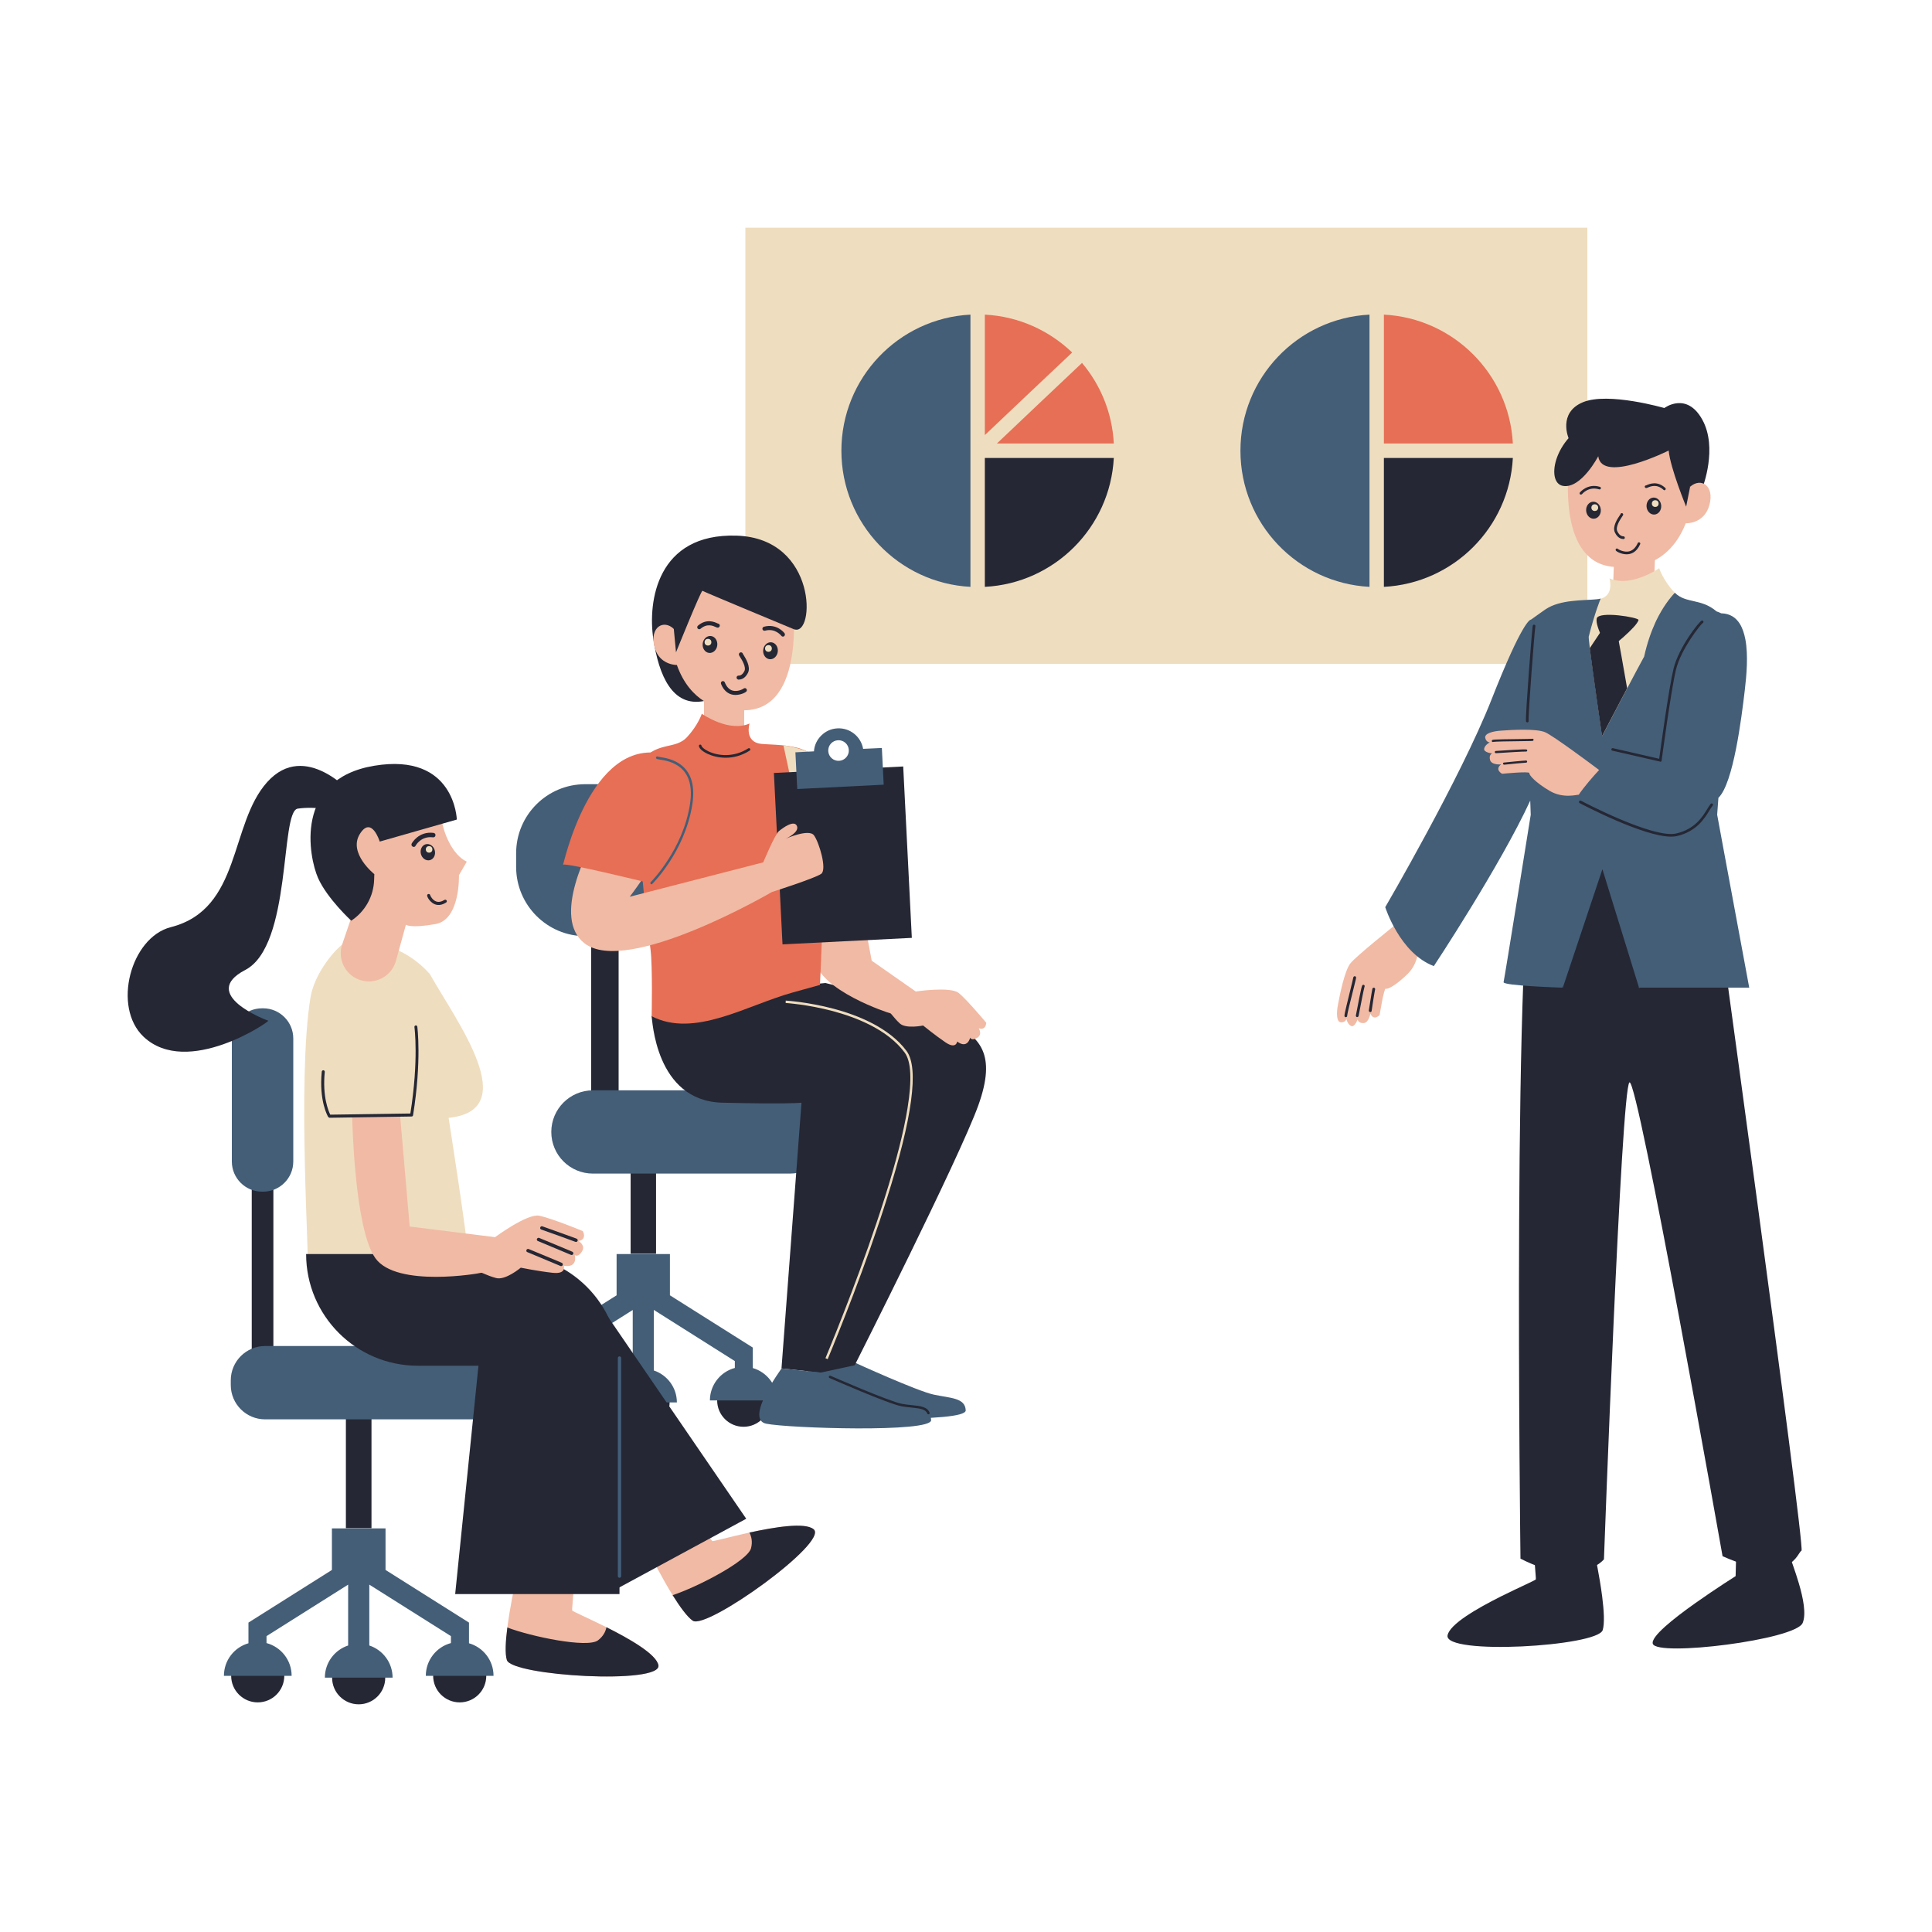 <?xml version="1.0" encoding="utf-8"?>
<!-- Generator: Adobe Illustrator 23.0.5, SVG Export Plug-In . SVG Version: 6.00 Build 0)  -->
<svg version="1.1" xmlns="http://www.w3.org/2000/svg" xmlns:xlink="http://www.w3.org/1999/xlink" x="0px" y="0px"
	 viewBox="0 0 2000 2000" style="enable-background:new 0 0 2000 2000;" xml:space="preserve">
<style type="text/css">
	.st0{fill:#252734;}
	.st1{fill:#F1BAA4;}
	.st2{fill:#EFDDBF;}
	.st3{fill:#445E77;}
	.st4{fill:#E66F55;}
</style>
<g id="Layer_1">
</g>
<g id="Layer_2">
</g>
<g id="Layer_3">
</g>
<g id="Layer_4">
</g>
<g id="Layer_5">
</g>
<g id="Layer_6">
</g>
<g id="Layer_7">
</g>
<g id="Layer_8">
</g>
<g id="Layer_9">
	<g>
		<rect x="771.6" y="235.7" class="st2" width="871.6" height="451.6"/>
		<path class="st3" d="M1004.6,325.7v281.8C930.2,603.6,871,542,871,466.6S930.2,329.5,1004.6,325.7z"/>
		<path class="st4" d="M1067.2,405.2c-18.2,17.2-36.4,34.5-47.7,45.2V325.7c35,1.8,66.6,16.4,90.4,39.2c-0.7,0.6-1.3,1.2-2,1.9
			C1096.8,377.2,1082,391.2,1067.2,405.2z"/>
		<path class="st0" d="M1019.5,474.1H1153c-3.8,72-61.5,129.7-133.5,133.4V474.1z"/>
		<path class="st4" d="M1032,459.1c30.7-29.2,67.4-63.9,88.1-83.4c19.2,22.8,31.3,51.7,32.9,83.4H1032z"/>
		<path class="st3" d="M1417.7,325.7v281.8c-74.4-3.9-133.6-65.4-133.6-140.9S1343.2,329.5,1417.7,325.7z"/>
		<g>
			<path class="st0" d="M1432.6,474.1h133.5c-3.8,72-61.5,129.7-133.5,133.4V474.1z"/>
		</g>
		<g>
			<path class="st4" d="M1432.6,459.1h133.5c-3.8-72-61.5-129.7-133.5-133.4V459.1z"/>
		</g>
		<path class="st1" d="M1388.2,1058.3c4.7,0.2,5.6-3.4,5.6-3.4s1.2,5.6,4.9,7.2c3.7,1.6,6.7-6.8,6.7-6.8s0.4,3.9,6,3.8
			c5.6-0.1,7.2-9.8,7.2-9.8c3.6,8.1,9.6,1.4,9.6,1.4s4.5-28.2,6.3-27.2c1.8,1,11-3.7,22.9-15.5c11.4-11.4,10.7-26.3,11.3-27.9
			c-6.3-7-14.4-18.9-19.3-26.7c-6.4,5.1-45.8,36.6-51.5,43.9c-6.2,8-11,33-12.8,42.5C1383.2,1049.3,1383.6,1058.1,1388.2,1058.3z"/>
		<path class="st0" d="M1394,1052.7c0.1-0.1,0.2-0.1,0.3-0.2c0.3-0.4,0.4-0.8,0.3-1.2c0.1-2,3.5-15.7,5.8-24.7
			c3.4-13.6,3.5-14.2,3.4-14.8c-0.1-0.8-0.8-1.3-1.6-1.2c-0.7,0.1-1.2,0.7-1.3,1.4c-0.1,1-1.8,7.5-3.3,13.9
			c-6.4,25.9-6.3,25.9-5.3,26.8C1392.7,1053.1,1393.4,1053.1,1394,1052.7z"/>
		<path class="st0" d="M1405.8,1052.6c0.3-0.2,0.5-0.5,0.6-0.9c2-10.7,5.5-28.2,6.1-30.1c0.2-0.3,0.2-0.7,0.2-1
			c-0.2-0.8-0.9-1.3-1.7-1.1c-1.2,0.3-1.4,0.3-7.4,31.7c-0.1,0.8,0.4,1.5,1.1,1.7C1405.1,1052.9,1405.5,1052.8,1405.8,1052.6z"/>
		<path class="st0" d="M1419.3,1047.5c0.3-0.2,0.6-0.6,0.6-1c0.8-5.6,3.1-20.4,3.6-22.2c0.2-0.8-0.3-1.6-1-1.8
			c-0.8-0.2-1.6,0.3-1.8,1c-0.6,2.3-3.5,21.7-3.7,22.5c-0.1,0.8,0.4,1.5,1.2,1.6C1418.6,1047.7,1419,1047.7,1419.3,1047.5z"/>
		
			<rect x="1671" y="554.6" transform="matrix(0.999 3.472257e-02 -3.472257e-02 0.999 21.673 -58.399)" class="st1" width="42.3" height="80.4"/>
		<path class="st2" d="M1585.1,725.2c0.7,68.3,4.8,155.5,4.8,155.5l35.7,9.9l69,19.1l2.3,0.7l60.8-31.3l10.8-5.6
			c0,0,3.8-26.6,8.1-62.1c2.7-23.2,5.7-50.1,7.8-75.8c3.8-46.5,5-88.9-2.4-97.3c-1.6-1.8-3.2-3.5-4.8-4.9
			c-15.9-13.7-31.9-7.9-43.1-19.3c-0.1-0.1-0.3-0.2-0.4-0.4c-12.3-13.2-16.1-25.5-16.1-25.5c-0.2,0.1-1.2,0.8-2.7,1.7
			c-7,4.3-26.2,14.6-43.4,10.6c-1.8-0.4-3.6-1-5.4-1.8c0,0,5.2,17-8.9,21.1c-1.3,0.4-2.7,0.7-4.3,0.8c-13.9,1.3-37.5,0.2-52.5,10.2
			c-0.3,0.1-0.5,0.3-0.8,0.5c-5.4,3.8-9.6,9.1-11.7,16.5c-0.3,1.2-0.7,2.7-0.9,4.5c-0.5,3.5-1,8.2-1.3,13.8l0,0.5
			C1585,681.6,1584.8,702.3,1585.1,725.2z"/>
		<path class="st0" d="M1768.6,873.6c0,0,100.7,730.2,96.3,731.7c-4.3,1.4-10,37.3-81.7,5.7c0,0-87.8-496.2-96.4-490.5
			c-8.6,5.7-26.4,493.7-26.4,493.7s-24.7,30.9-86.4-0.7c0,0-9-688.3,16-732.8L1768.6,873.6z"/>
		<path class="st0" d="M1762.5,504.6c0,0,16-40.9-0.3-70.2c-16.3-29.4-39.3-12-39.3-12s-58.2-16.9-84.3-6s-14.8,37.2-14.8,37.2
			l131.5,61.1L1762.5,504.6z"/>
		<path class="st1" d="M1623.3,489.6c0.9,2.6-10.8,102.1,56.1,97.2c0,0,45.3,6.6,65.7-45.1c0,0,19.1,1,24.5-19s-8.8-28.8-20-18.8
			c0,0-4.8-61.8-60.1-62.6C1634.3,440.3,1623.3,489.6,1623.3,489.6z"/>
		<path class="st0" d="M1749.6,503.9l-4.1,20.6c0,0-16.4-39.8-18.1-58.1c0,0-69.1,34.6-72.9,5.9c0,0-17.6,33.9-36.5,30.7
			c-18.9-3.2-8.8-54.7,36.4-69.5s83.4-3.6,97,18.8C1765,474.6,1747.5,505.5,1749.6,503.9z"/>
		<path class="st0" d="M1723,507.5c-0.3,0-0.6-0.1-0.9-0.4c-6.9-6.4-13.5-3.6-16.3-2.4c-1.1,0.5-1.9,0.8-2.7,0.1
			c-0.6-0.5-0.6-1.4-0.1-1.9c0.3-0.3,0.7-0.5,1.1-0.4c0,0,0,0,0,0c0.2-0.1,0.4-0.2,0.6-0.3c3-1.3,11-4.7,19.2,2.9
			c0.6,0.5,0.6,1.4,0.1,1.9C1723.7,507.3,1723.3,507.5,1723,507.5z"/>
		<path class="st0" d="M1636.5,512c-0.3,0-0.6-0.1-0.8-0.3c-0.6-0.5-0.7-1.3-0.2-1.9c0.1-0.1,7.9-9.8,20.8-5.8
			c0.7,0.2,1.1,1,0.9,1.7c-0.2,0.7-1,1.1-1.7,0.9c-11.1-3.5-17.7,4.8-17.8,4.9C1637.4,511.8,1637,512,1636.5,512z"/>
		<path class="st0" d="M1680.5,555.2c-0.2,0-3.8,0.2-6.3-5.3c-2.1-4.6,3.1-12.2,5-15.1c1-1.4,1.2-1.7,1.1-2.3c0-0.8-0.7-1.3-1.5-1.3
			c-0.6,0-1.1,0.4-1.2,1c-0.1,0.2-0.4,0.6-0.7,1.1c-2.4,3.5-8,11.8-5.2,17.8c2.8,6.1,6.9,6.8,8.5,6.9c0.3,0,0.5,0,0.6,0
			c0.7-0.1,1.3-0.7,1.2-1.5C1681.9,555.7,1681.2,555.1,1680.5,555.2z"/>
		<path class="st0" d="M1683.3,573.8c-5.2-0.2-10.2-2.9-10.7-4.1c-0.3-0.7,0-1.5,0.7-1.8c0.6-0.2,1.2-0.1,1.6,0.4
			c0.7,0.6,6.1,3.6,11.4,2.5c3.9-0.9,6.9-3.8,9.1-8.6c0.3-0.7,1.1-1,1.8-0.7c0.7,0.3,1,1.1,0.7,1.8c-3.8,8.8-9.9,10.6-14.3,10.5
			C1683.5,573.8,1683.4,573.8,1683.3,573.8z"/>
		
			<ellipse transform="matrix(0.998 -6.843802e-02 6.843802e-02 0.998 -31.831 118.362)" class="st0" cx="1711.5" cy="523.7" rx="7.6" ry="8.8"/>
		<circle class="st2" cx="1713.5" cy="521.3" r="3.5"/>
		
			<ellipse transform="matrix(0.998 -6.843802e-02 6.843802e-02 0.998 -32.272 114.09)" class="st0" cx="1649" cy="528" rx="7.6" ry="8.8"/>
		<circle class="st2" cx="1650.9" cy="525.5" r="3.5"/>
		<path class="st3" d="M1434,939.1c0,0,15,47.7,50.3,61c0,0,68.8-104,99.8-171.3l0.5,14.7c0,0-27.1,169.4-28.1,173.2
			c-0.9,3.8,60.8,5.7,60.8,5.7s0-0.6,0.1-1.7c0.2,1.3,0.3,2.1,0.3,2.1l41.1-123l37.6,121.6c0,0.6,0,1,0,1h0.3l0.1,0.4
			c0,0,0.4-0.2,1-0.4h113l-26.9-144.9l-6.3-34.1l1.3-17.5c15.5-14.9,23.9-82.6,27.3-111.4c1.8-15.3,3.7-36.1,0.6-52.6
			c-1.2-6.2-3-11.7-5.8-16.2c-4.1-6.5-10.2-10.6-19.2-10.8c-1.6-0.8-3.3-1.5-4.9-2c-15.8-13.7-31.9-7.9-43.1-19.3
			c-5.4,5.8-12.5,14.9-19.2,28.7c-0.4,0.8-0.7,1.5-1.1,2.4c-4.3,9.4-8.4,21-11.5,35c-5.2,9.5-11.4,21.2-17.5,32.8
			c-13.3,25.1-26,49.6-26,49.6s-9.2-64-12.7-91.1c-0.9-6.8-1.3-11.3-1.2-11.8c6.2-24.6,12.4-39.6,12.4-39.6
			c-1.3,0.4-2.7,0.7-4.3,0.8c-13.9,1.3-37.5,0.2-52.5,10.2c-0.3,0.1-0.5,0.3-0.8,0.5c-1.6,1.1-14.5,10.3-14.5,10.3
			c-0.9,0-8.9,1.4-40.9,82.8C1511.9,805.7,1434,939.1,1434,939.1z"/>
		<path class="st0" d="M1711,1701.7c4.7,13.5,147.7-4.1,155.1-21.6c3.9-9.2,0.5-26-3.9-40.9c-3.9-13.4-8.7-25.4-9.5-29.2l-55.3-4.7
			l-0.7,26.3c0,0-20.5,12.9-41.5,27.8c0,0,0,0,0,0C1732.1,1675.7,1708.5,1694.6,1711,1701.7z"/>
		<path class="st0" d="M1659.1,1687.5c2.1-6.7,1.3-20.4-0.5-34.5c-2.7-21.4-7.6-43.7-7.6-43.7s-57.3-4.1-61.1-6.8
			c-3.7-2.7,0.4,30.4,0,32.4c-0.1,0.9-17.1,8.2-36.3,17.8c-24.5,12.3-52.8,28.5-55.1,40.2
			C1494.5,1713.8,1653.7,1704.4,1659.1,1687.5z"/>
		<path class="st0" d="M1669.9,1646.3c0.1-0.2,0-0.5-0.1-0.7C1669.9,1645.7,1669.9,1645.9,1669.9,1646.3z"/>
		<path class="st1" d="M1537.5,763.9c1,4.6,4.7,4.6,4.7,4.6s-5.2,2.6-5.8,6.6c-0.6,4,8.3,4.8,8.3,4.8s-3.7,1.4-2.2,6.8
			c1.5,5.5,11.4,4.6,11.4,4.6c-7,5.6,1.1,9.7,1.1,9.7s28.7-2.8,28.2-0.7c-0.5,2,6.4,9.8,21,18.4c14,8.3,28.4,3.8,30.1,4
			c5.3-7.9,14.8-18.9,21.1-25.6c-6.6-5-47.3-35.4-55.9-39.1c-9.4-4-35-2.4-44.7-1.7C1545.1,756.8,1536.6,759.3,1537.5,763.9z"/>
		<path class="st0" d="M1544.7,767.9c-0.4-0.3-0.5-0.9-0.3-1.4c0.5-0.9,0.6-1.1,27.2-1.4c6.8-0.1,13.8-0.2,14.5-0.3
			c0.6-0.2,1.1,0.1,1.4,0.6c0.2,0.6-0.1,1.3-0.7,1.5c-0.5,0.2-1.7,0.2-15.2,0.4c-9.5,0.1-23.9,0.3-25.7,0.7c-0.3,0.2-0.7,0.2-1,0
			C1544.8,768,1544.8,767.9,1544.7,767.9z"/>
		<path class="st0" d="M1547.8,779.4c-0.2-0.2-0.4-0.5-0.4-0.8c0-0.6,0.4-1.2,1-1.2c32-2.1,32.1-1.9,32.5-1c0.3,0.6,0,1.2-0.5,1.5
			c-0.3,0.1-0.6,0.1-0.8,0.1c-1.9-0.1-19.9,0.9-31,1.7C1548.3,779.7,1548,779.6,1547.8,779.4z"/>
		<path class="st0" d="M1556.3,791.3c-0.2-0.2-0.3-0.4-0.4-0.7c-0.1-0.6,0.4-1.2,1-1.2c0.8-0.1,20.5-2.1,22.9-2.1
			c0.6,0,1.1,0.5,1.1,1.1c0,0.6-0.5,1.1-1.1,1.1c-1.8,0-15.6,1.4-22.6,2.1C1556.8,791.6,1556.5,791.5,1556.3,791.3z"/>
		<path class="st0" d="M1696.2,641.8c0.5-2.6-41.5-9.7-43.3-1.5s11.2,31,12.7,31C1667,671.3,1694.7,648.9,1696.2,641.8z"/>
		<path class="st0" d="M1645.7,671c3.4,27.1,12.7,91.1,12.7,91.1s12.7-24.5,26-49.6c-4-23.1-9.1-51.7-10-55.4c0,0-13.5-6.5-13.9-7.6
			C1660.3,649,1653.5,659.3,1645.7,671z"/>
		<path class="st0" d="M1718.7,788.6c0.3,0,0.6-0.1,0.8-0.2c0.3-0.2,0.5-0.6,0.6-1c0.1-0.7,9.6-72.4,14.9-94.3
			c5-20.8,25-46.2,27.6-48.1c0.6-0.3,0.9-0.9,0.8-1.6c-0.2-0.7-0.9-1.2-1.7-1c-2.5,0.6-23.9,27.6-29.3,50
			c-4.9,20.2-13.4,82.6-14.8,93.1l-47.9-11c-0.8-0.2-1.5,0.3-1.6,1c-0.2,0.7,0.3,1.5,1,1.6l49.4,11.3
			C1718.5,788.5,1718.6,788.6,1718.7,788.6z"/>
		<path class="st0" d="M1730,866.1c2.2,0,4.2-0.2,5.9-0.6c20.4-4.7,28.8-18.5,33.8-26.7c1.2-2,2.3-3.7,3.3-4.9
			c0.5-0.6,0.4-1.5-0.2-1.9c-0.6-0.5-1.5-0.4-1.9,0.2c-1.1,1.3-2.2,3.1-3.5,5.2c-5.1,8.3-12.8,20.9-32.1,25.4
			c-24,5.6-98-33.5-98.7-33.9c-0.7-0.4-1.5-0.1-1.9,0.6c-0.4,0.7-0.1,1.5,0.6,1.9C1638.2,832.9,1701.1,866.1,1730,866.1z"/>
		<path class="st0" d="M1581.1,747.8c0.1,0,0.2,0,0.2,0c0.7-0.1,1.3-0.8,1.1-1.6c-0.7-4.2,6.2-94,7-97.9c0.2-0.7-0.3-1.5-1.1-1.6
			c-0.7-0.2-1.5,0.3-1.6,1.1c-0.9,4.2-7.8,94.2-7,98.9C1579.8,747.3,1580.4,747.8,1581.1,747.8z"/>
		
			<rect x="611.9" y="944.7" transform="matrix(-1 -4.506629e-11 4.506629e-11 -1 1252.293 2086.274)" class="st0" width="28.4" height="196.9"/>
		<path class="st3" d="M605.8,969.1h65.5c39.5,0,71.5-32,71.5-71.5v-14.3c0-39.5-32-71.5-71.5-71.5h-65.5c-39.5,0-71.5,32-71.5,71.5
			v14.3C534.4,937,566.4,969.1,605.8,969.1z"/>
		<circle class="st0" cx="769.7" cy="1449.7" r="27.3"/>
		<circle class="st0" cx="562.1" cy="1449.7" r="27.3"/>
		
			<rect x="652.7" y="1194.9" transform="matrix(-1 -4.475588e-11 4.475588e-11 -1 1331.833 2492.783)" class="st0" width="26.3" height="103.1"/>
		<circle class="st0" cx="665.9" cy="1451.6" r="27.3"/>
		<path class="st3" d="M734.9,1449.7h69.6c0-15.9-10.7-29.3-25.2-33.5V1395l-85.8-54.1v-42.7h-55.2v42.7l-85.8,54.1v21.3
			c-14.6,4.2-25.2,17.6-25.2,33.5h69.6c0-16.1-10.9-29.7-25.8-33.6v-7.1l83.9-53v62.6c-13.9,4.6-23.9,17.6-23.9,33.1h69.6
			c0-15.4-10-28.5-23.9-33.1V1356l83.9,53v7.1C745.9,1420,734.9,1433.6,734.9,1449.7z"/>
		<path class="st3" d="M613.8,1214.9h203.9c23.8,0,43.1-19.3,43.1-43.1l0,0c0-23.8-19.3-43.1-43.1-43.1H613.8
			c-23.8,0-43.1,19.3-43.1,43.1l0,0C570.7,1195.7,590,1214.9,613.8,1214.9z"/>
		<path class="st3" d="M844.9,1406.5c0,0-38.6,52.5-16,57.2c22.6,4.7,171.3,9.5,170.8-3.7c-0.5-13.1-15.8-12.6-33.1-16.3
			c-17.3-3.7-81.2-32.9-81.2-32.9L844.9,1406.5z"/>
		<path class="st0" d="M849.6,1420.9l35.2-7.6c0,0,108.4-214.7,127.9-268.9c19.5-54.2,1.1-70.5-28.2-86.7
			c-29.3-16.3-130.1-40.1-130.1-40.1l-110.9,10.9l132.6,115.9L849.6,1420.9z"/>
		<path class="st0" d="M674.5,1051.8c0.9,2.6,3.4,88,73.3,89.7c69.9,1.7,81.9,0,81.9,0l-20.7,275.1l40.5,4.3
			c0,0,122.5-285.5,88-332.1c-34.5-46.6-124.2-51.7-124.2-51.7l-69.9-8.6L674.5,1051.8z"/>
		<path class="st3" d="M809.1,1416.6c0,0-38.6,52.5-16,57.2c22.6,4.7,171.3,9.5,170.8-3.7c-0.5-13.1-15.8-12.6-33.1-16.3
			c-17.3-3.7-81.2-32.9-81.2-32.9L809.1,1416.6z"/>
		<path class="st2" d="M856.8,1407l-2.3-1c11.3-27.2,39.8-97.9,61.2-165.6c11.9-37.6,19.9-69,23.8-93.4c4.7-29.1,3.7-48.4-3-57.4
			c-17.6-23.8-50.1-36.4-74.3-42.9c-26.3-7-48.7-8.4-48.9-8.4l0.1-2.5c0.2,0,22.9,1.4,49.4,8.4c24.6,6.5,57.7,19.5,75.7,43.8
			c13,17.5,6.1,69-20.5,153.1C896.7,1309,868.1,1379.8,856.8,1407z"/>
		<path class="st0" d="M961.1,1464.1c-0.5,0-1-0.3-1.2-0.8c-1.8-4.7-7.8-5.3-16.3-6.2c-3.1-0.3-6.6-0.7-10.2-1.3
			c-13.5-2.4-74.1-29-74.7-29.3c-0.6-0.3-0.9-1-0.6-1.7c0.3-0.6,1-0.9,1.7-0.6c0.6,0.3,61.2,26.8,74.1,29.1c3.5,0.6,6.8,1,10,1.3
			c9,0.9,16.1,1.7,18.4,7.8c0.2,0.7-0.1,1.4-0.7,1.6C961.4,1464,961.3,1464.1,961.1,1464.1z"/>
		<path class="st1" d="M1013.2,1064.5c0,0,4.2,6.5-1.7,9.9c-5.9,3.4-7.2-0.2-7.2-0.2s-2.6,12.1-13.4,4c0,0-1.1,8.2-11.9,1
			c-10.8-7.3-23.4-17.6-23.4-17.6s-17.8,3.8-24.2-2.2c-6.4-6-8.8-10.5-9.9-10.5c-1.1,0-74-23.7-78.4-56.4s3.9-128.5,3.9-128.5
			s32.4,1.2,31.6,1.8c-0.5,0.3,23.8,128.7,23.8,128.7l45.6,31.9c0,0,35.8-5.4,44.4,1.5c5,4,13.7,13.6,20.2,21.1
			c4.8,5.4,8.3,9.7,8.3,9.7s0,0.4,0,0.9C1020.6,1061.5,1019.4,1066.5,1013.2,1064.5z"/>
		<path class="st0" d="M822.1,651.4c21.6,8.2,24.8-94.2-59.6-96.9c-82.5-2.6-92,68.4-86.2,106.8s19.9,70.8,52.5,64.4
			C761.4,719.4,822.1,651.4,822.1,651.4z"/>
		
			<rect x="728.8" y="714.4" transform="matrix(-1 -4.444102e-11 4.444102e-11 -1 1499.183 1507.814)" class="st1" width="41.6" height="79.1"/>
		<path class="st1" d="M822.1,641.3c-0.6,1.5,2,36.2-9.2,63c-5.2,12.4-13.3,23-26,28c-6.5,2.5-14.1,3.6-23.2,2.6
			c0,0-17.3,1.9-34.8-9c0,0,0,0,0,0c-10.6-6.7-21.3-18.1-28.2-37.5c0,0-15.4,0.3-21.7-14.3c-0.7-1.5-1.2-3.3-1.7-5.2
			c-4.6-19.8,9.7-28,20.3-17.8c0,0,6.8-60.5,61.1-59.5C812.9,592.5,822.1,641.3,822.1,641.3z"/>
		<path class="st0" d="M722.3,650.7c-0.8-0.9-0.7-2.2,0.2-3c8.9-7.7,17.4-3.7,20.2-2.4c0.2,0.1,0.4,0.2,0.5,0.2
			c0.5,0,1.1,0.3,1.4,0.7c0.8,0.9,0.7,2.2-0.2,3c-1.1,1-2.4,0.4-3.5-0.1c-2.6-1.2-8.8-4.1-15.7,1.8c-0.4,0.3-0.9,0.5-1.4,0.5
			C723.3,651.4,722.7,651.2,722.3,650.7z M741.7,646.1L741.7,646.1L741.7,646.1z M741.7,646L741.7,646L741.7,646z M741.7,646
			C741.7,646,741.7,646,741.7,646C741.7,646,741.7,646,741.7,646z M741.7,646C741.7,646,741.7,646,741.7,646L741.7,646z M741.7,646
			C741.7,646,741.7,646,741.7,646C741.7,646,741.7,646,741.7,646z M741.7,646C741.7,646,741.7,646,741.7,646
			C741.7,646,741.7,646,741.7,646z M741.7,646C741.7,646,741.7,646,741.7,646C741.7,646,741.7,646,741.7,646z M741.7,646L741.7,646
			L741.7,646z M741.7,646C741.7,646,741.7,646,741.7,646S741.7,646,741.7,646z M741.7,646L741.7,646L741.7,646z M741.7,646
			C741.7,646,741.7,646,741.7,646C741.7,646,741.7,646,741.7,646z M741.7,646C741.7,646,741.7,646,741.7,646
			C741.7,646,741.7,646,741.7,646z M741.7,646L741.7,646L741.7,646z"/>
		<path class="st0" d="M810.5,659c0.4,0,0.9-0.1,1.2-0.4c0.9-0.7,1.1-2,0.5-3c-0.3-0.4-7.9-10.5-21.4-6.8c-1.1,0.3-1.8,1.5-1.5,2.6
			c0.3,1.1,1.5,1.8,2.6,1.5c10.7-3,16.8,5.2,16.9,5.2C809.2,658.7,809.8,659,810.5,659z"/>
		<path class="st0" d="M764.3,703.5c-1.1-0.2-1.9-1.2-1.8-2.3c0.1-1.1,1.2-2,2.3-1.8c0.1,0,3.3,0.3,5.8-4.7
			c2.1-4.2-2.7-11.8-4.5-14.6c-0.9-1.5-1.3-2-1.2-2.9c0.1-1.2,1.2-2,2.3-1.9c0.9,0.1,1.6,0.7,1.8,1.5c0.1,0.2,0.3,0.6,0.6,1
			c2.3,3.7,7.8,12.4,4.7,18.7c-3.2,6.4-7.7,7-9.4,7C764.6,703.6,764.4,703.5,764.3,703.5z M769.2,677.6
			C769.2,677.6,769.2,677.6,769.2,677.6C769.2,677.6,769.2,677.6,769.2,677.6z M769.2,677.6C769.2,677.6,769.2,677.6,769.2,677.6
			S769.2,677.6,769.2,677.6z"/>
		<path class="st0" d="M761,719.4c-4.6-0.1-11-2.2-14.6-11.5c-0.4-1.1,0.1-2.3,1.2-2.7c1.1-0.4,2.3,0.1,2.7,1.2
			c1.8,4.6,4.6,7.5,8.1,8.5c5,1.4,10.2-1.3,11.1-1.9c0.6-0.6,1.6-0.8,2.4-0.5c1.1,0.5,1.5,1.7,1.1,2.8c-0.7,1.6-6.4,4.1-11.6,4.1
			C761.3,719.4,761.2,719.4,761,719.4z M769.1,713.5C769.1,713.5,769.1,713.5,769.1,713.5C769.1,713.5,769.1,713.5,769.1,713.5z
			 M769.1,713.5C769.1,713.5,769.1,713.5,769.1,713.5C769.1,713.5,769.1,713.5,769.1,713.5z"/>
		
			<ellipse transform="matrix(0.103 -0.995 0.995 0.103 -4.784 1329.528)" class="st0" cx="734.8" cy="667.4" rx="8.8" ry="7.6"/>
		<circle class="st2" cx="732.9" cy="664.8" r="3.5"/>
		
			<ellipse transform="matrix(0.103 -0.995 0.995 0.103 44.949 1397.657)" class="st0" cx="797.4" cy="673.9" rx="8.8" ry="7.6"/>
		<circle class="st2" cx="795.5" cy="671.3" r="3.5"/>
		<path class="st4" d="M853.4,856.7c0,3.7,0,7.4-0.1,11.3c-0.1,6.1-0.1,12.4-0.2,18.8c-0.1,3.8-0.1,7.6-0.2,11.4
			c-0.1,4.9-0.2,9.9-0.3,14.8c0,0.6,0,1.2,0,1.8c-0.1,2.6-0.1,5.1-0.2,7.7c0,1-0.1,2.1-0.1,3.1c-0.1,2.8-0.2,5.6-0.2,8.4
			c-0.2,6.4-0.4,12.8-0.6,18.9c-0.1,4-0.3,7.8-0.4,11.6c-1.1,31.7-2.3,55.1-2.3,55.1l-28.1,7.8c-47.9,13.3-101.9,47.4-146.1,24.6
			c0,0,1.1-51.1-1.2-69.3c-0.4-3.4-0.9-7.1-1.4-11c-0.9-7.1-1.8-14.8-2.8-23c-0.4-3.6-0.9-7.3-1.3-11.1c-0.4-3.7-0.8-7.4-1.2-11.2
			v-0.1c-0.1-1.4-0.3-2.7-0.4-4.1h0c-0.4-3.3-0.7-6.7-1-10.1c-0.4-3.7-0.7-7.4-1.1-11.1c-0.7-7.7-1.4-15.3-2-22.9
			c-0.3-3.8-0.6-7.5-0.8-11.2c-0.7-9.5-1.2-18.7-1.5-27.3c-0.1-3.9-0.2-7.6-0.3-11.2c-0.1-8,0-15.2,0.4-21.4c0.3-4,0.7-7.6,1.2-10.6
			c0.8-4.5,2-7.8,3.5-9.6c5.9-6.8,12-10.2,17.8-12.2h0c8.9-3.1,17.3-3.2,24.3-7.8c1.5-1,2.9-2.1,4.2-3.5
			c11.8-12.7,15.5-24.4,15.5-24.4c1.4,0.9,28.3,19.4,49.4,10.1c0,0-5.9,19.4,12.6,21.1c5.5,0.5,12.7,0.6,20.2,1.3
			c14.5,1.3,30.3,4.5,38.2,16.4c0.1,0.1,0.1,0.1,0.1,0.2c1,1.4,1.8,3,2.5,4.7c0.1,0.2,0.1,0.3,0.2,0.5c0,0,0,0,0,0s0,0,0,0
			c0.4,1,0.7,2,1,3c0.5,1.6,0.8,3.8,1.2,6.6c0.6,4.7,1,11,1.3,18.4c0.1,3.5,0.2,7.3,0.3,11.3C853.4,839.9,853.5,848,853.4,856.7z"/>
		<path class="st0" d="M751.3,784.4c-7.2,0-13.8-1.7-19-4.1c-4-1.9-8.4-5-8.8-8c-0.1-0.8,0.5-1.4,1.2-1.5c0.8-0.1,1.4,0.5,1.5,1.2
			c0.1,1,2.2,3.4,7.2,5.8c10.1,4.8,26.2,6.5,41.2-3.1c0.6-0.4,1.5-0.2,1.9,0.4c0.4,0.6,0.2,1.5-0.4,1.9
			C767.8,782.3,759.2,784.4,751.3,784.4z"/>
		<path class="st0" d="M697.5,650.9l2.3,24.4c0,0,26.1-64.7,27.4-63.7c1.3,1,94.9,39.9,94.9,39.9s13.9-71-65.8-68.6
			C676.7,585.1,697.5,650.9,697.5,650.9z"/>
		<path class="st2" d="M811,771.6c0,0,58,6,70.8,51.2c15.1,53.6,18.5,82.3,18.5,82.3l-58.5,9.1L811,771.6z"/>
		
			<rect x="805.3" y="796.5" transform="matrix(0.999 -5.023726e-02 5.023726e-02 0.999 -43.373 44.937)" class="st0" width="134" height="177.6"/>
		<path class="st3" d="M893.5,775.2c-2.2-12.6-13.5-21.9-26.6-21.2c-6.6,0.3-12.4,3.1-16.7,7.4c-4.4,4.3-7.2,10.1-7.6,16.4l-19.2,1
			l1.9,38l89.5-4.5l-1.9-38L893.5,775.2z M868.6,787.6c-5.9,0.3-10.9-4.2-11.2-10.1c-0.3-5.9,4.2-10.9,10.1-11.2
			c5.9-0.3,10.9,4.2,11.2,10.1C879,782.3,874.4,787.3,868.6,787.6z"/>
		<path class="st1" d="M842.6,864.7c-5.3-7.1-29.2,3.5-29.2,3.5s14.4-6.4,11.6-13.1c-2.8-6.7-14.5,1.8-18.7,5.3
			c-4.2,3.5-16.2,32.3-16.2,32.3l-138.2,35.6c0,0,89.5-116.2,43.2-136.7c-31.3-13.8-46.9,8.8-53.8,25c-4.7,11.1-9.9,22-16,32.4
			c-19.3,32.9-53.2,101.2-20.5,127.3c43.9,34.9,194.3-52.9,194.3-52.9s44.6-14.2,51-18.8C856.4,900.1,847.9,871.8,842.6,864.7z"/>
		<path class="st4" d="M582.8,895.3c0-3.2,85.2,17.8,85.2,17.8s95.2-115.3,18.8-132.6S582.8,898,582.8,895.3z"/>
		<path class="st3" d="M674.5,915.4c-0.3,0-0.7-0.1-0.9-0.4c-0.5-0.5-0.5-1.3,0-1.8c0.3-0.3,33.4-33.4,40.7-80.9
			c2.6-17.2-0.6-29.8-9.7-37.5c-7.4-6.3-16.9-7.8-21.5-8.5c-2.3-0.4-3.2-0.5-3.7-1.1c-0.5-0.5-0.4-1.3,0.1-1.8
			c0.5-0.4,1.1-0.4,1.6-0.1c0.3,0.1,1.4,0.3,2.4,0.4c4.8,0.8,14.8,2.3,22.7,9.1c9.8,8.3,13.3,21.7,10.5,39.8
			c-3.9,25.3-14.9,46.3-23.5,59.5c-9.3,14.3-17.8,22.7-17.9,22.8C675.2,915.3,674.9,915.4,674.5,915.4z M681.3,783.5
			C681.3,783.5,681.3,783.5,681.3,783.5C681.3,783.5,681.3,783.5,681.3,783.5z"/>
		<g>
			<path class="st1" d="M717.2,1677.8c-5.7-3.8-13.5-14.7-20.9-26.5c-11.1-17.9-21.1-37.9-21.1-37.9s41-38.3,42.2-42.7
				c1.2-4.3,18.4,23.3,19.9,24.6c0.7,0.6,18-4.3,38.5-8.8c26.2-5.7,57.6-10.9,66.5-3.4C858.4,1596.5,731.7,1687.3,717.2,1677.8z"/>
			<path class="st0" d="M717.2,1677.8c-5.7-3.8-13.5-14.7-20.9-26.5c25.1-8.2,77.9-35.4,81.2-48.7c1.7-6.7,0.4-12-1.7-16.1
				c26.2-5.7,57.6-10.9,66.5-3.4C858.4,1596.5,731.7,1687.3,717.2,1677.8z"/>
			<path class="st1" d="M524.7,1718.5c-2.1-6.5-1.3-19.9,0.5-33.7c2.7-20.9,7.4-42.7,7.4-42.7s56-4,59.7-6.6
				c3.6-2.6-0.4,29.7,0,31.6c0.1,0.9,16.7,8,35.5,17.4c23.9,12,51.6,27.8,53.8,39.3C685.5,1744.2,530,1735,524.7,1718.5z"/>
			<path class="st0" d="M524.7,1718.5c-2.1-6.5-1.3-19.9,0.5-33.7c24.7,9.4,82.8,21.5,93.8,13.3c5.5-4.2,7.9-9.1,8.8-13.6
				c23.9,12,51.6,27.8,53.8,39.3C685.5,1744.2,530,1735,524.7,1718.5z"/>
		</g>
		<circle class="st0" cx="475.9" cy="1734.8" r="27.5"/>
		<circle class="st0" cx="266.8" cy="1734.8" r="27.5"/>
		
			<rect x="358.1" y="1405.5" transform="matrix(-1 -7.655267e-11 7.655267e-11 -1 742.665 2987.456)" class="st0" width="26.5" height="176.5"/>
		<circle class="st0" cx="371.3" cy="1736.8" r="27.5"/>
		<rect x="260.6" y="1201.9" class="st0" width="22.4" height="207.5"/>
		<polygon class="st0" points="772.5,1572.2 640.6,1643.6 519.9,1420.7 628.5,1361.9 		"/>
		<path class="st3" d="M491.6,1469.3H274.4c-19.6,0-35.5-15.9-35.5-35.5v-4.9c0-19.6,15.9-35.5,35.5-35.5h217.2
			c19.6,0,35.5,15.9,35.5,35.5v4.9C527.1,1453.4,511.2,1469.3,491.6,1469.3z"/>
		<path class="st2" d="M486.8,1317.8c-2.5-34.9-22.4-160.6-22.4-160.6c77.3-7.9,8.5-99.3-19.4-148.8c-0.2-0.4-0.6-0.7-0.9-1
			c-16.4-18.2-39-29.8-63.3-32.1c-13.6-1.3-16.3-5.6-26.3,2.3c-11.3,8.9-29.4,32.4-33.1,55c-14.1,86.5-0.4,279.2-2.9,285.2H486.8z"
			/>
		<path class="st1" d="M448,825.3c0,0,7.4,6.7,9.1,22c1.8,15.3,11.4,37.7,26.1,44.7l-8.1,14c0,0,1.6,46-24.3,50.6
			c-25.9,4.6-30.6,0.7-30.6,0.7l-10.3,37.3c-4.1,15-19.4,24.1-34.6,20.6h0c-16.8-3.9-26.6-21.5-21-37.8
			c8.3-24.3,18.6-54.4,18.7-55.6c0.2-2.1-27-44.4,7.5-75C415.1,816.3,448,825.3,448,825.3z"/>
		<path class="st0" d="M387.3,910.7l0.2-5.8c0,0-27.2-21.6-15.1-41.4c12.2-19.8,20.7,7.7,20.7,7.7l79.8-22.8c0,0-1.9-69.6-85.5-55.7
			s-67.6,94.7-58.2,116.1c9.4,21.3,34.4,44.3,34.4,44.3h0C378,943.6,386.8,927.8,387.3,910.7z"/>
		<ellipse transform="matrix(0.97 -0.244 0.244 0.97 -201.827 134.695)" class="st0" cx="442.8" cy="882" rx="7.4" ry="8.5"/>
		<circle class="st2" cx="444.2" cy="879.3" r="3.4"/>
		<path class="st0" d="M447.4,934.5c-3.2-2.3-5.5-6.4-5.2-7.8c0.2-0.9,1-1.4,1.9-1.2c0.7,0.1,1.2,0.7,1.3,1.4
			c0.3,0.8,2.2,4.7,5.9,6.2c2.6,1,5.6,0.5,8.8-1.5c0.8-0.5,1.7-0.2,2.2,0.5c0.5,0.8,0.2,1.7-0.5,2.2c-6.5,4.1-11.3,2.5-14.2,0.4
			C447.5,934.6,447.4,934.5,447.4,934.5z M445.3,927.4C445.3,927.4,445.3,927.4,445.3,927.4C445.3,927.4,445.3,927.4,445.3,927.4z
			 M445.3,927.4C445.3,927.4,445.3,927.4,445.3,927.4C445.3,927.4,445.3,927.4,445.3,927.4z"/>
		<path class="st0" d="M428.6,876.7c-0.5,0.1-1,0-1.4-0.3c-1.2-0.6-1.6-2-1-3.2c0.3-0.5,7.1-12.9,22.6-11c1.3,0.2,2.2,1.3,2,2.6
			c-0.2,1.3-1.3,2.2-2.6,2c-12.4-1.6-17.8,8.4-17.9,8.5C430,876.2,429.3,876.6,428.6,876.7z"/>
		<path class="st1" d="M344.9,1039c-0.3,0-0.4,0-0.5,0c0,0,0,0,0,0C344.5,1039,344.7,1039,344.9,1039z"/>
		<path class="st0" d="M507.2,1298.2H316.9v0c0,63.8,51.8,115.6,115.6,115.6h62.8l-24.1,236.4h170.1v-236.4v0
			c0-63.8-51.8-115.6-115.6-115.6H507.2z"/>
		<path class="st3" d="M641.3,1633.3c-1,0-1.7-0.8-1.7-1.7v-225.8c0-1,0.8-1.7,1.7-1.7s1.7,0.8,1.7,1.7v225.8
			C643,1632.5,642.3,1633.3,641.3,1633.3z"/>
		<path class="st3" d="M272.4,1233.6h-1.2c-17.2,0-31.2-14-31.2-31.2v-127.4c0-17.2,14-31.2,31.2-31.2h1.2c17.2,0,31.2,14,31.2,31.2
			v127.4C303.6,1219.6,289.6,1233.6,272.4,1233.6z"/>
		<path class="st3" d="M440.8,1734.8h70.1c0-16-10.7-29.5-25.4-33.7v-21.4l-86.4-54.5v-43h-55.5v43l-86.4,54.5v21.4
			c-14.7,4.2-25.4,17.7-25.4,33.7h70.1c0-16.2-11-29.9-26-33.9v-7.2l84.5-53.3v63c-14,4.6-24.1,17.8-24.1,33.3h70.1
			c0-15.5-10.1-28.7-24.1-33.3v-63l84.5,53.3v7.2C451.8,1704.9,440.8,1718.6,440.8,1734.8z"/>
		<path class="st0" d="M364.7,822c0,0-48.6-56.2-88-12.5c-39.4,43.7-26.5,131.6-99.9,150.3c-41.6,10.6-60.8,82.7-28.1,113.5
			c45.2,42.5,131-16.1,129-16.7c-2.1-0.5-72.3-27.3-23.8-52.5c48.5-25.3,35.9-164.2,54.3-167c18.4-2.8,44.7,2.3,44.7,2.3L364.7,822z
			"/>
		<path class="st1" d="M598.9,1284.7c0,0,7.7,4.3,3.5,10.9c-4.2,6.6-7.4,3.6-7.4,3.6s3.8,13.6-11.4,11.1c0,0,3.3,8.9-11.5,7.3
			c-14.8-1.6-33-5.3-33-5.3s-15.9,13.4-25.6,10.7c-9.7-2.6-14.4-5.9-15.6-5.4c-1.1,0.6-87.3,15.6-109.3-15.1
			c-21.9-30.6-24-146-24-146l49.4-3.8l10.1,117l88.4,11c0,0,33.2-24.6,45.6-22.2c7.1,1.4,21.1,6.4,31.6,10.5
			c7.7,3,13.6,5.4,13.6,5.4s0.2,0.4,0.5,1C604.7,1277.7,606.3,1283.3,598.9,1284.7z"/>
		<path class="st0" d="M559.3,1271.9c0.2,0.4,0.5,0.7,1,0.9c13.5,4.8,33.9,12.1,35.2,12.7c0.8,0.4,1.8,0.1,2.3-0.7
			c0.5-0.8,0.2-1.9-0.6-2.4c-0.2-0.1-0.7-0.4-35.7-12.9c-0.9-0.3-1.9,0.1-2.2,1.1C559.1,1271,559.1,1271.5,559.3,1271.9z"/>
		<path class="st0" d="M555.9,1283.9c0.2,0.4,0.5,0.7,0.9,0.8c13.2,5.5,33.1,13.8,34.2,14.3c0.8,0.4,1.8,0.1,2.3-0.7
			c0.5-0.8,0.2-1.9-0.6-2.4c-0.1-0.1-0.5-0.3-34.5-14.4c-0.9-0.4-1.9,0.1-2.3,0.9C555.6,1282.9,555.7,1283.5,555.9,1283.9z"/>
		<path class="st0" d="M340.5,1156.8c-0.3-0.1-0.6-0.3-0.8-0.6c-0.4-0.7-9.6-16.4-6.6-46.9c0.1-0.8,0.8-1.4,1.7-1.4
			c0.8,0.1,1.4,0.8,1.4,1.7c-2.6,25.8,4,40.9,5.7,44.3l82.9-1.2c8.8-55.3,4.3-89.2,4.2-89.5c-0.1-0.8,0.5-1.6,1.3-1.7
			c0.8-0.1,1.6,0.5,1.7,1.3c0,0.3,4.7,35.1-4.4,91.7c-0.1,0.7-0.7,1.3-1.5,1.3l-85.1,1.3C340.9,1156.9,340.7,1156.9,340.5,1156.8z"
			/>
		<path class="st0" d="M545,1295.4c0.2,0.4,0.5,0.7,0.9,0.8c13.2,5.5,33.1,13.8,34.2,14.3c0.8,0.4,1.8,0.1,2.3-0.7
			c0.5-0.8,0.2-1.9-0.6-2.4c-0.1-0.1-0.5-0.3-34.5-14.4c-0.9-0.4-1.9,0.1-2.3,0.9C544.8,1294.5,544.8,1295,545,1295.4z"/>
	</g>
</g>
<g id="Layer_10">
</g>
</svg>
